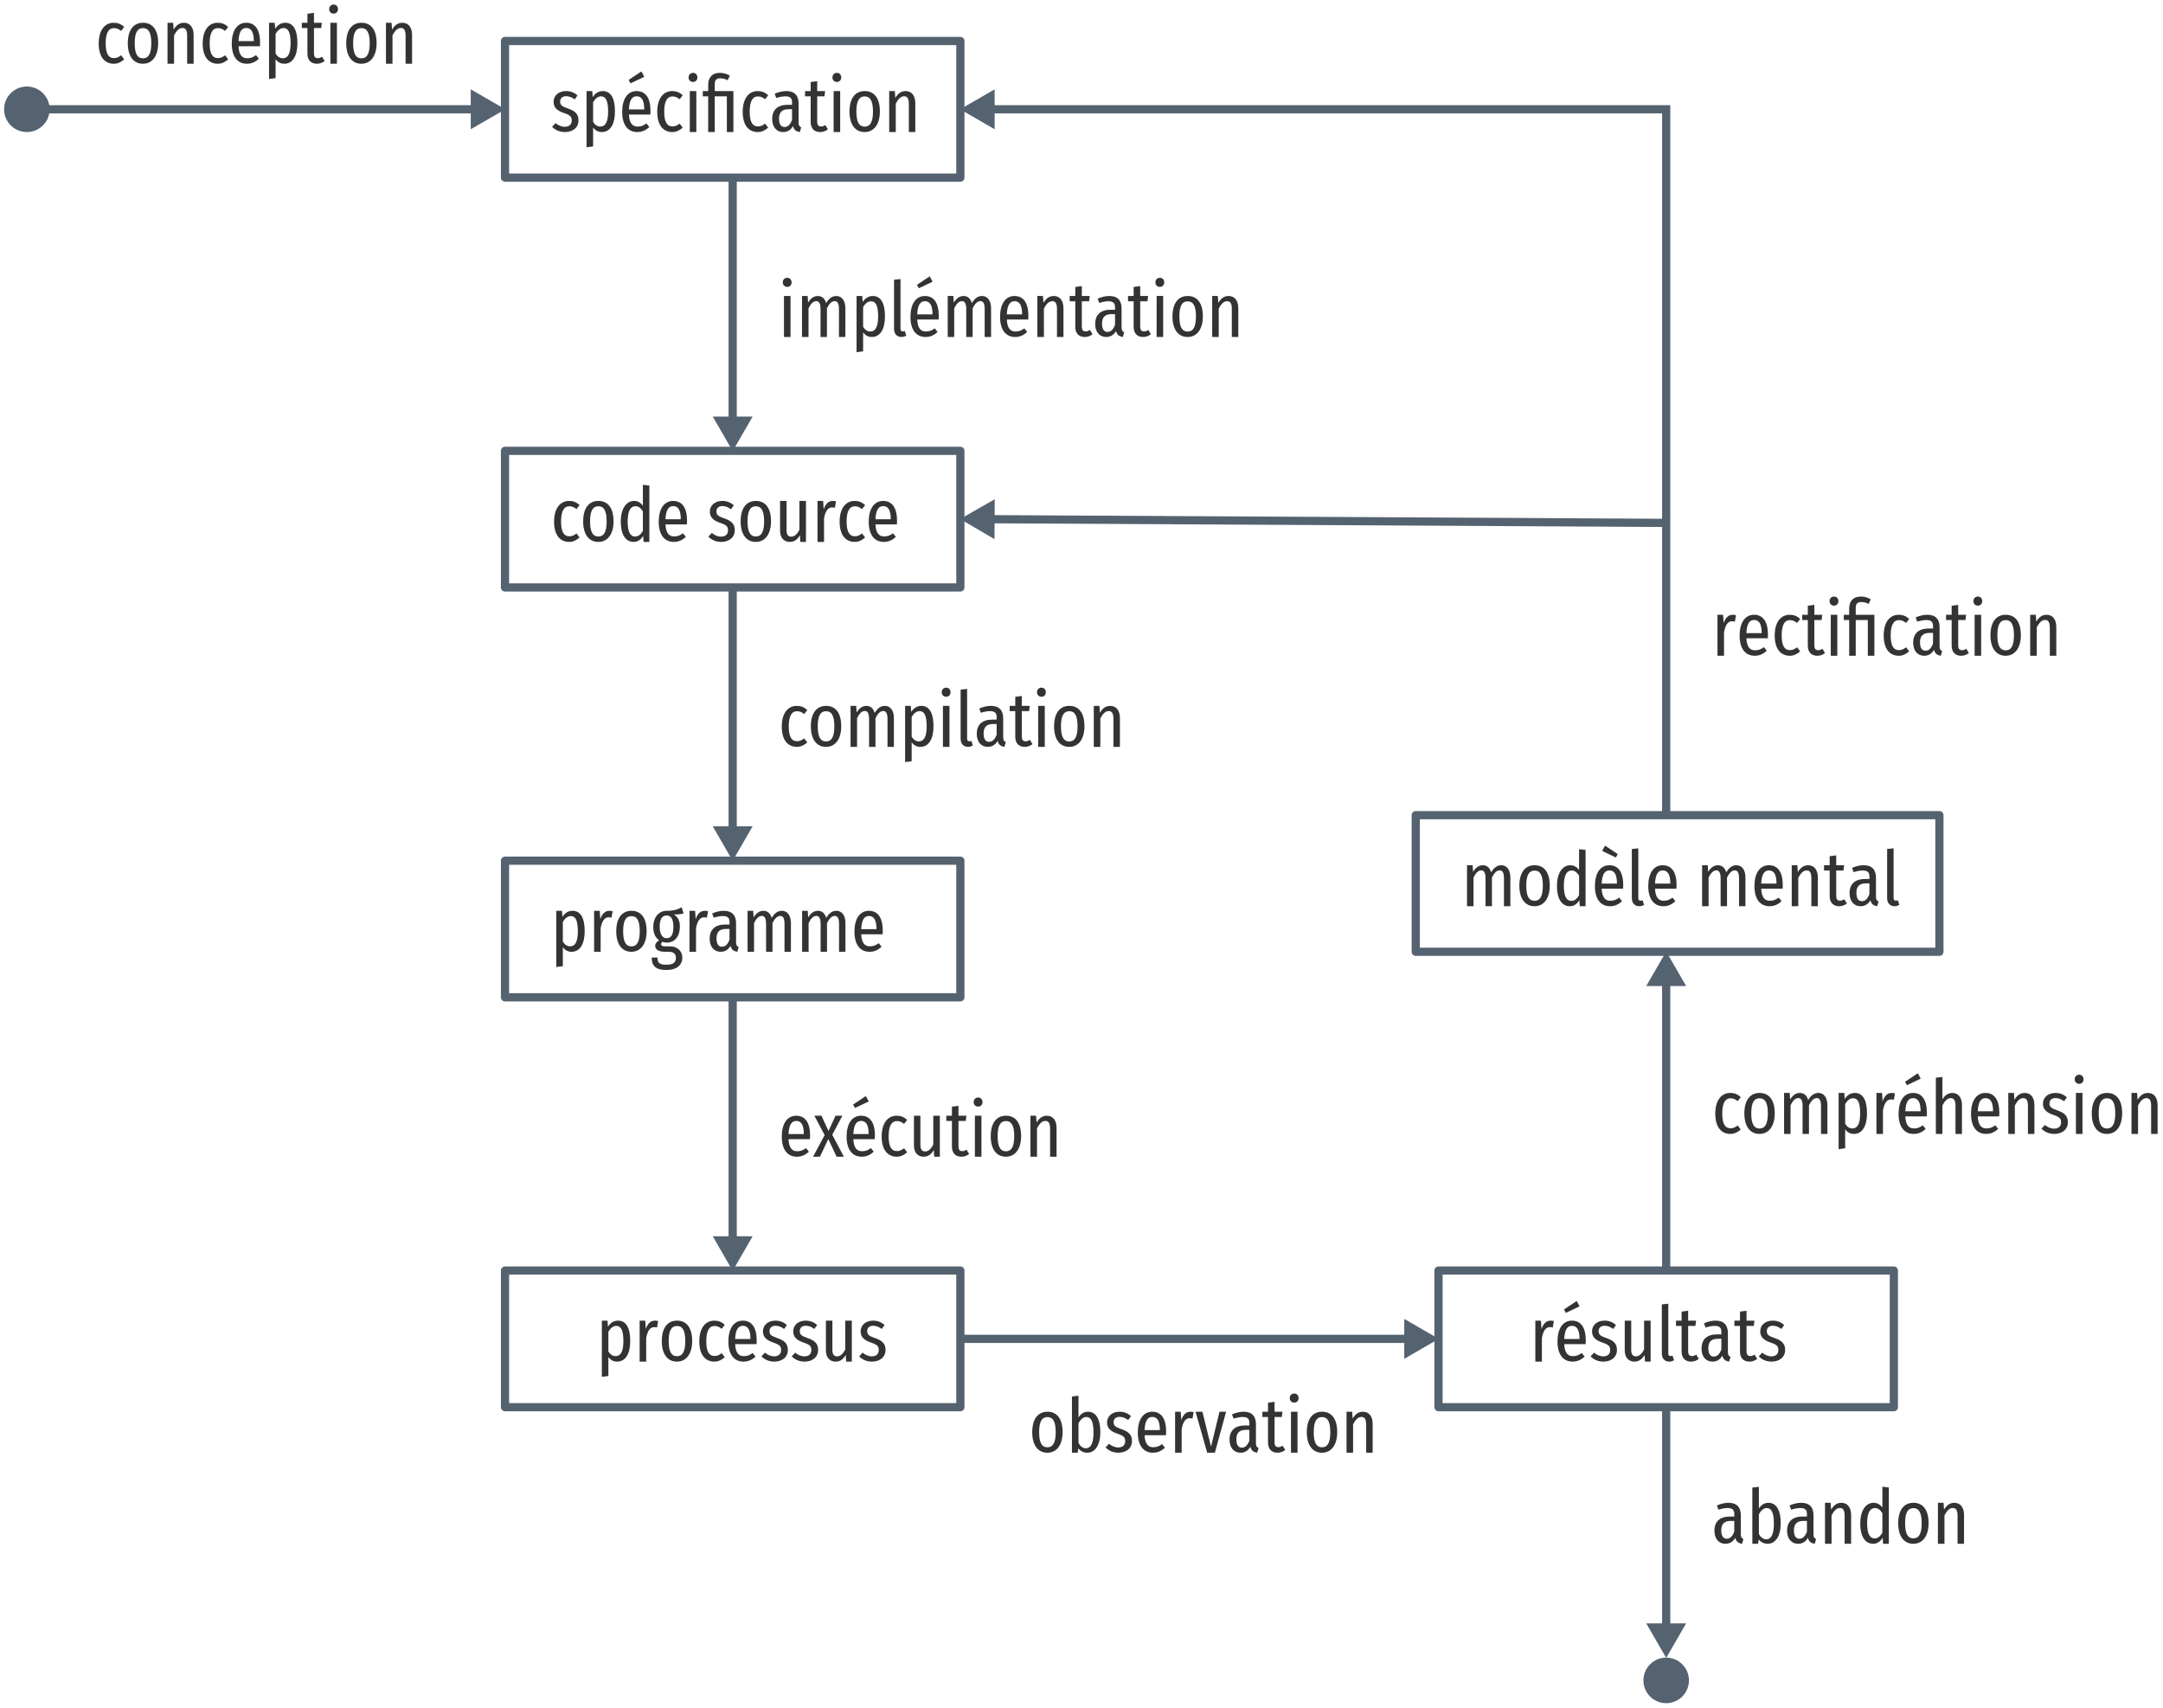 <?xml version="1.0" encoding="UTF-8"?>
<svg xmlns="http://www.w3.org/2000/svg" xmlns:xlink="http://www.w3.org/1999/xlink" width="475pt" height="375pt" viewBox="0 0 475 375" version="1.1">
<defs>
<g>
<symbol overflow="visible" id="glyph0-0">
<path style="stroke:none;" d="M 8.875 -17 L 2 -17 L 2 5.844 L 8.875 5.844 Z M 8 -16.156 L 8 5 L 2.891 5 L 2.891 -16.156 Z M 5.312 -7.109 C 4.672 -7.109 3.797 -6.953 3.797 -6.562 C 3.797 -6.391 3.953 -6.266 4.203 -6.266 C 4.266 -6.266 4.344 -6.266 4.422 -6.281 C 4.688 -6.312 4.922 -6.328 5.281 -6.328 C 6.094 -6.328 6.266 -5.891 6.266 -5.297 C 6.266 -4.516 5.953 -4.219 4.781 -4.156 L 4.781 -2.812 C 4.781 -2.562 4.969 -2.422 5.188 -2.422 C 5.391 -2.422 5.609 -2.562 5.609 -2.812 L 5.609 -3.531 C 6.672 -3.672 7.125 -4.266 7.125 -5.328 C 7.125 -6.266 6.719 -7.109 5.312 -7.109 Z M 5.203 -1.953 C 4.875 -1.953 4.625 -1.703 4.625 -1.375 C 4.625 -1.047 4.875 -0.781 5.203 -0.781 C 5.516 -0.781 5.766 -1.047 5.766 -1.375 C 5.766 -1.703 5.516 -1.953 5.203 -1.953 Z M 5.203 -1.953 "/>
</symbol>
<symbol overflow="visible" id="glyph0-1">
<path style="stroke:none;" d="M 3.391 -9 C 1.781 -9 0.672 -8 0.672 -6.656 C 0.672 -5.516 1.281 -4.75 2.891 -4.203 C 4.297 -3.734 4.656 -3.406 4.656 -2.531 C 4.656 -1.656 4.062 -1.156 3.141 -1.156 C 2.359 -1.156 1.672 -1.484 1.109 -1.969 L 0.344 -1.156 C 1 -0.484 1.938 0 3.172 0 C 4.75 0 6.141 -0.859 6.141 -2.578 C 6.141 -4.016 5.297 -4.688 3.734 -5.203 C 2.5 -5.625 2.109 -5.969 2.109 -6.688 C 2.109 -7.422 2.609 -7.875 3.422 -7.875 C 4.109 -7.875 4.688 -7.625 5.312 -7.172 L 5.922 -8.031 C 5.234 -8.656 4.438 -9 3.391 -9 Z M 3.391 -9 "/>
</symbol>
<symbol overflow="visible" id="glyph0-2">
<path style="stroke:none;" d="M 4.828 -9 C 3.891 -9 3.156 -8.516 2.609 -7.672 L 2.516 -9 L 1.266 -9 L 1.266 3.344 L 2.703 3.156 L 2.703 -0.984 C 3.188 -0.359 3.812 0 4.609 0 C 6.5 0 7.5 -1.781 7.5 -4.516 C 7.5 -7.375 6.625 -9 4.828 -9 Z M 4.312 -1.203 C 3.625 -1.203 3.094 -1.594 2.703 -2.219 L 2.703 -6.562 C 3.094 -7.219 3.672 -7.844 4.438 -7.844 C 5.469 -7.844 6 -6.906 6 -4.516 C 6 -2.141 5.359 -1.203 4.312 -1.203 Z M 4.312 -1.203 "/>
</symbol>
<symbol overflow="visible" id="glyph0-3">
<path style="stroke:none;" d="M 5.641 -12.141 L 5 -13.312 L 2.203 -11.453 L 2.625 -10.703 Z M 7 -4.625 C 7 -7.484 5.922 -9 3.953 -9 C 1.953 -9 0.781 -7.234 0.781 -4.422 C 0.781 -1.562 2.031 0 4.109 0 C 5.172 0 6.016 -0.422 6.734 -1.109 L 6.109 -1.891 C 5.469 -1.422 4.938 -1.203 4.172 -1.203 C 3.109 -1.203 2.359 -1.844 2.266 -3.844 L 6.969 -3.844 C 6.984 -4.047 7 -4.312 7 -4.625 Z M 5.625 -4.969 L 2.266 -4.969 C 2.359 -7.094 2.984 -7.859 3.969 -7.859 C 5.062 -7.859 5.625 -6.953 5.625 -4.969 Z M 5.625 -4.969 "/>
</symbol>
<symbol overflow="visible" id="glyph0-4">
<path style="stroke:none;" d="M 4.094 -9 C 2.062 -9 0.781 -7.312 0.781 -4.438 C 0.781 -1.562 2.047 0 4.109 0 C 4.969 0 5.719 -0.375 6.375 -0.969 L 5.703 -1.859 C 5.188 -1.469 4.75 -1.234 4.125 -1.234 C 3.016 -1.234 2.312 -2.078 2.312 -4.469 C 2.312 -6.844 3 -7.828 4.141 -7.828 C 4.75 -7.828 5.203 -7.594 5.703 -7.203 L 6.375 -8.078 C 5.672 -8.734 4.969 -9 4.094 -9 Z M 4.094 -9 "/>
</symbol>
<symbol overflow="visible" id="glyph0-5">
<path style="stroke:none;" d="M 1.984 -13 C 1.391 -13 1 -12.562 1 -11.984 C 1 -11.438 1.391 -11 1.984 -11 C 2.562 -11 2.938 -11.438 2.938 -11.984 C 2.938 -12.562 2.562 -13 1.984 -13 Z M 2.703 -9 L 1.266 -9 L 1.266 0 L 2.703 0 Z M 2.703 -9 "/>
</symbol>
<symbol overflow="visible" id="glyph0-6">
<path style="stroke:none;" d="M 3.922 -13 C 2.109 -13 1.344 -11.859 1.344 -10.406 L 1.344 -9 L 0.156 -9 L 0.156 -7.844 L 1.344 -7.844 L 1.344 0 L 2.781 0 L 2.781 -7.844 L 5.438 -7.844 L 5.438 0 L 6.875 0 L 6.875 -9 L 2.781 -9 L 2.781 -10.469 C 2.781 -11.375 3.094 -11.797 4 -11.797 C 4.625 -11.797 5.156 -11.641 5.609 -11.375 L 6.094 -12.391 C 5.469 -12.75 4.812 -13 3.922 -13 Z M 3.922 -13 "/>
</symbol>
<symbol overflow="visible" id="glyph0-7">
<path style="stroke:none;" d="M 6.391 -2.094 L 6.391 -6.266 C 6.391 -7.969 5.562 -9 3.703 -9 C 2.891 -9 2.047 -8.812 1.141 -8.422 L 1.484 -7.484 C 2.25 -7.719 2.859 -7.844 3.5 -7.844 C 4.484 -7.844 4.953 -7.484 4.953 -6.562 L 4.953 -5.984 L 4.016 -5.984 C 1.797 -5.984 0.594 -4.891 0.594 -2.859 C 0.594 -1.156 1.516 0 3 0 C 3.891 0 4.641 -0.391 5.172 -1.312 C 5.375 -0.453 5.859 -0.141 6.656 0 L 6.969 -1.031 C 6.594 -1.203 6.391 -1.422 6.391 -2.094 Z M 3.297 -1.109 C 2.531 -1.109 2.094 -1.703 2.094 -2.953 C 2.094 -4.344 2.766 -5.016 4.172 -5.016 L 4.953 -5.016 L 4.953 -2.688 C 4.578 -1.641 4.047 -1.109 3.297 -1.109 Z M 3.297 -1.109 "/>
</symbol>
<symbol overflow="visible" id="glyph0-8">
<path style="stroke:none;" d="M 4.609 -1.531 C 4.25 -1.328 4.016 -1.219 3.688 -1.219 C 3.062 -1.219 2.828 -1.594 2.828 -2.25 L 2.828 -7.844 L 4.422 -7.844 L 4.562 -9 L 2.828 -9 L 2.828 -11.172 L 1.391 -10.984 L 1.391 -9 L 0.156 -9 L 0.156 -7.844 L 1.391 -7.844 L 1.391 -2.219 C 1.391 -0.859 2.125 0 3.469 0 C 4.094 0 4.656 -0.203 5.172 -0.594 Z M 4.609 -1.531 "/>
</symbol>
<symbol overflow="visible" id="glyph0-9">
<path style="stroke:none;" d="M 4.125 -9 C 2.016 -9 0.781 -7.375 0.781 -4.5 C 0.781 -1.703 2 0 4.109 0 C 6.203 0 7.453 -1.781 7.453 -4.516 C 7.453 -7.453 6.219 -9 4.125 -9 Z M 4.125 -7.828 C 5.297 -7.828 5.938 -6.906 5.938 -4.516 C 5.938 -2.125 5.297 -1.188 4.109 -1.188 C 2.938 -1.188 2.297 -2.125 2.297 -4.5 C 2.297 -6.906 2.938 -7.828 4.125 -7.828 Z M 4.125 -7.828 "/>
</symbol>
<symbol overflow="visible" id="glyph0-10">
<path style="stroke:none;" d="M 4.875 -9 C 3.828 -9 3.156 -8.406 2.609 -7.5 L 2.5 -9 L 1.266 -9 L 1.266 0 L 2.703 0 L 2.703 -6.234 C 3.203 -7.219 3.797 -7.859 4.531 -7.859 C 5.203 -7.859 5.578 -7.453 5.578 -6.109 L 5.578 0 L 7 0 L 7 -6.312 C 7 -8 6.188 -9 4.875 -9 Z M 4.875 -9 "/>
</symbol>
<symbol overflow="visible" id="glyph0-11">
<path style="stroke:none;" d="M 5.656 -12.531 L 5.656 -7.969 C 5.219 -8.562 4.594 -9 3.719 -9 C 1.969 -9 0.797 -7.203 0.797 -4.469 C 0.797 -1.719 1.797 0 3.641 0 C 4.547 0 5.234 -0.516 5.719 -1.344 L 5.812 0 L 7.078 0 L 7.078 -12.375 Z M 3.938 -1.172 C 2.922 -1.172 2.312 -2.156 2.312 -4.5 C 2.312 -6.844 2.984 -7.844 4.016 -7.844 C 4.719 -7.844 5.219 -7.406 5.656 -6.719 L 5.656 -2.406 C 5.203 -1.656 4.688 -1.172 3.938 -1.172 Z M 3.938 -1.172 "/>
</symbol>
<symbol overflow="visible" id="glyph0-12">
<path style="stroke:none;" d="M 7 -4.625 C 7 -7.484 5.922 -9 3.953 -9 C 1.953 -9 0.781 -7.234 0.781 -4.422 C 0.781 -1.562 2.031 0 4.109 0 C 5.172 0 6.016 -0.422 6.734 -1.109 L 6.109 -1.891 C 5.469 -1.422 4.938 -1.203 4.172 -1.203 C 3.109 -1.203 2.359 -1.844 2.266 -3.844 L 6.969 -3.844 C 6.984 -4.047 7 -4.312 7 -4.625 Z M 5.625 -4.969 L 2.266 -4.969 C 2.359 -7.094 2.984 -7.859 3.969 -7.859 C 5.062 -7.859 5.625 -6.953 5.625 -4.969 Z M 5.625 -4.969 "/>
</symbol>
<symbol overflow="visible" id="glyph0-13">
<path style="stroke:none;" d=""/>
</symbol>
<symbol overflow="visible" id="glyph0-14">
<path style="stroke:none;" d="M 6.891 -9 L 5.453 -9 L 5.453 -2.656 C 5.016 -1.812 4.453 -1.156 3.656 -1.156 C 2.953 -1.156 2.625 -1.625 2.625 -2.594 L 2.625 -9 L 1.203 -9 L 1.203 -2.438 C 1.203 -0.969 2.016 0 3.312 0 C 4.328 0 5 -0.516 5.562 -1.469 L 5.656 0 L 6.891 0 Z M 6.891 -9 "/>
</symbol>
<symbol overflow="visible" id="glyph0-15">
<path style="stroke:none;" d="M 4.625 -9 C 3.719 -9 3.031 -8.406 2.625 -7.156 L 2.5 -9 L 1.266 -9 L 1.266 0 L 2.703 0 L 2.703 -5.188 C 3 -6.781 3.562 -7.578 4.469 -7.578 C 4.719 -7.578 4.875 -7.531 5.094 -7.5 L 5.328 -8.906 C 5.125 -8.969 4.891 -9 4.625 -9 Z M 4.625 -9 "/>
</symbol>
<symbol overflow="visible" id="glyph0-16">
<path style="stroke:none;" d="M 6.906 -9.781 C 6.094 -9.344 5.375 -9 3.609 -9 C 1.891 -9 0.672 -7.578 0.672 -5.438 C 0.672 -4.109 1.078 -3.172 1.953 -2.531 C 1.438 -2.219 1.094 -1.781 1.094 -1.328 C 1.094 -0.578 1.688 0 3.312 0 L 4.094 0 C 5.109 0 5.641 0.438 5.641 1.359 C 5.641 2.281 5.109 2.844 3.562 2.844 C 1.969 2.844 1.594 2.344 1.594 1.266 L 0.328 1.266 C 0.328 2.969 1.094 4 3.547 4 C 5.875 4 7.047 2.891 7.047 1.266 C 7.047 -0.078 6.047 -1.188 4.375 -1.188 L 3.328 -1.188 C 2.578 -1.188 2.391 -1.391 2.391 -1.656 C 2.391 -1.875 2.516 -2.078 2.75 -2.188 C 3.031 -2.062 3.328 -2.016 3.656 -2.016 C 5.438 -2.016 6.516 -3.438 6.516 -5.547 C 6.516 -6.781 6.078 -7.641 5.203 -8.203 C 6.062 -8.203 6.766 -8.203 7.328 -8.453 Z M 3.594 -7.969 C 4.609 -7.969 5.094 -7.109 5.094 -5.5 C 5.094 -3.703 4.562 -2.984 3.594 -2.984 C 2.609 -2.984 2.078 -4.016 2.078 -5.484 C 2.078 -7.141 2.594 -7.969 3.594 -7.969 Z M 3.594 -7.969 "/>
</symbol>
<symbol overflow="visible" id="glyph0-17">
<path style="stroke:none;" d="M 8.797 -9 C 7.781 -9 7.094 -8.344 6.562 -7.438 C 6.281 -8.422 5.641 -9 4.75 -9 C 3.781 -9 3.109 -8.391 2.594 -7.547 L 2.5 -9 L 1.266 -9 L 1.266 0 L 2.688 0 L 2.688 -6.297 C 3.141 -7.234 3.688 -7.875 4.391 -7.875 C 4.922 -7.875 5.328 -7.469 5.328 -6.141 L 5.328 0 L 6.734 0 L 6.734 -6.297 C 7.203 -7.234 7.734 -7.875 8.438 -7.875 C 8.984 -7.875 9.375 -7.469 9.375 -6.141 L 9.375 0 L 10.781 0 L 10.781 -6.312 C 10.781 -7.984 10 -9 8.797 -9 Z M 8.797 -9 "/>
</symbol>
<symbol overflow="visible" id="glyph0-18">
<path style="stroke:none;" d="M 2.812 0 C 3.219 0 3.594 -0.141 3.875 -0.297 L 3.547 -1.312 C 3.422 -1.266 3.266 -1.219 3.094 -1.219 C 2.75 -1.219 2.609 -1.453 2.609 -1.812 L 2.609 -12.719 L 1.188 -12.562 L 1.188 -1.781 C 1.188 -0.672 1.844 0 2.812 0 Z M 2.812 0 "/>
</symbol>
<symbol overflow="visible" id="glyph0-19">
<path style="stroke:none;" d="M 4.297 -4.812 L 6.516 -9 L 5.016 -9 L 3.469 -5.641 L 1.922 -9 L 0.359 -9 L 2.625 -4.75 L 0.078 0 L 1.594 0 L 3.422 -3.875 L 5.25 0 L 6.844 0 Z M 4.297 -4.812 "/>
</symbol>
<symbol overflow="visible" id="glyph0-20">
<path style="stroke:none;" d="M 4.781 -9 C 3.891 -9 3.203 -8.516 2.703 -7.75 L 2.703 -12.516 L 1.266 -12.344 L 1.266 0 L 2.531 0 L 2.656 -0.938 C 3.141 -0.359 3.812 0 4.609 0 C 6.375 0 7.5 -1.703 7.5 -4.516 C 7.5 -7.531 6.453 -9 4.781 -9 Z M 4.312 -0.969 C 3.641 -0.969 3.078 -1.469 2.703 -2.125 L 2.703 -6.469 C 3.094 -7.188 3.641 -7.844 4.422 -7.844 C 5.344 -7.844 6 -7.078 6 -4.422 C 6 -1.875 5.297 -0.969 4.312 -0.969 Z M 4.312 -0.969 "/>
</symbol>
<symbol overflow="visible" id="glyph0-21">
<path style="stroke:none;" d="M 6.859 -9 L 5.406 -9 L 3.547 -1.328 L 1.656 -9 L 0.156 -9 L 2.703 0 L 4.391 0 Z M 6.859 -9 "/>
</symbol>
<symbol overflow="visible" id="glyph0-22">
<path style="stroke:none;" d="M 5.797 -11.453 L 3 -13.312 L 2.375 -12.141 L 5.375 -10.703 Z M 7 -4.625 C 7 -7.484 5.922 -9 3.953 -9 C 1.953 -9 0.781 -7.234 0.781 -4.422 C 0.781 -1.562 2.031 0 4.109 0 C 5.172 0 6.016 -0.422 6.734 -1.109 L 6.109 -1.891 C 5.469 -1.422 4.938 -1.203 4.172 -1.203 C 3.109 -1.203 2.359 -1.844 2.266 -3.844 L 6.969 -3.844 C 6.984 -4.047 7 -4.312 7 -4.625 Z M 5.625 -4.969 L 2.266 -4.969 C 2.359 -7.094 2.984 -7.859 3.969 -7.859 C 5.062 -7.859 5.625 -6.953 5.625 -4.969 Z M 5.625 -4.969 "/>
</symbol>
<symbol overflow="visible" id="glyph0-23">
<path style="stroke:none;" d="M 4.875 -9 C 3.891 -9 3.234 -8.453 2.703 -7.594 L 2.703 -12.5 L 1.266 -12.344 L 1.266 0 L 2.703 0 L 2.703 -6.234 C 3.203 -7.219 3.797 -7.859 4.531 -7.859 C 5.188 -7.859 5.578 -7.453 5.578 -6.109 L 5.578 0 L 7 0 L 7 -6.312 C 7 -8 6.188 -9 4.875 -9 Z M 4.875 -9 "/>
</symbol>
</g>
</defs>
<g id="surface2">
<path style="fill:none;stroke-width:1.8;stroke-linecap:butt;stroke-linejoin:round;stroke:rgb(33.333%,38.431%,43.922%);stroke-opacity:1;stroke-miterlimit:4;" d="M 629.998 172.362 L 729.998 172.362 L 729.998 202.362 L 629.998 202.362 Z M 629.998 172.362 " transform="matrix(1,0,0,1,-519.1,-163.362)"/>
<g style="fill:rgb(20%,20%,20%);fill-opacity:1;">
  <use xlink:href="#glyph0-1" x="120.898" y="28.998"/>
  <use xlink:href="#glyph0-2" x="127.545" y="28.998"/>
  <use xlink:href="#glyph0-3" x="135.849" y="28.998"/>
  <use xlink:href="#glyph0-4" x="143.551" y="28.998"/>
  <use xlink:href="#glyph0-5" x="150.213" y="28.998"/>
  <use xlink:href="#glyph0-6" x="154.178" y="28.998"/>
  <use xlink:href="#glyph0-4" x="162.319" y="28.998"/>
  <use xlink:href="#glyph0-7" x="168.981" y="28.998"/>
  <use xlink:href="#glyph0-8" x="176.635" y="28.998"/>
  <use xlink:href="#glyph0-5" x="181.802" y="28.998"/>
  <use xlink:href="#glyph0-9" x="185.767" y="28.998"/>
  <use xlink:href="#glyph0-10" x="194.005" y="28.998"/>
</g>
<g style="fill:rgb(20%,20%,20%);fill-opacity:1;">
  <use xlink:href="#glyph0-4" x="120.898" y="118.998"/>
  <use xlink:href="#glyph0-9" x="127.284" y="118.998"/>
  <use xlink:href="#glyph0-11" x="135.522" y="118.998"/>
  <use xlink:href="#glyph0-12" x="143.875" y="118.998"/>
  <use xlink:href="#glyph0-13" x="151.577" y="118.998"/>
  <use xlink:href="#glyph0-1" x="155.217" y="118.998"/>
  <use xlink:href="#glyph0-9" x="161.863" y="118.998"/>
  <use xlink:href="#glyph0-14" x="170.102" y="118.998"/>
  <use xlink:href="#glyph0-15" x="178.259" y="118.998"/>
  <use xlink:href="#glyph0-4" x="183.605" y="118.998"/>
  <use xlink:href="#glyph0-12" x="189.991" y="118.998"/>
</g>
<g style="fill:rgb(20%,20%,20%);fill-opacity:1;">
  <use xlink:href="#glyph0-2" x="120.898" y="209.002"/>
  <use xlink:href="#glyph0-15" x="129.202" y="209.002"/>
  <use xlink:href="#glyph0-9" x="134.549" y="209.002"/>
  <use xlink:href="#glyph0-16" x="142.787" y="209.002"/>
  <use xlink:href="#glyph0-15" x="150.148" y="209.002"/>
  <use xlink:href="#glyph0-7" x="155.251" y="209.002"/>
  <use xlink:href="#glyph0-17" x="162.904" y="209.002"/>
  <use xlink:href="#glyph0-17" x="174.881" y="209.002"/>
  <use xlink:href="#glyph0-12" x="186.857" y="209.002"/>
</g>
<g style="fill:rgb(20%,20%,20%);fill-opacity:1;">
  <use xlink:href="#glyph0-2" x="130.898" y="298.998"/>
  <use xlink:href="#glyph0-15" x="139.202" y="298.998"/>
  <use xlink:href="#glyph0-9" x="144.549" y="298.998"/>
  <use xlink:href="#glyph0-4" x="152.787" y="298.998"/>
  <use xlink:href="#glyph0-12" x="159.173" y="298.998"/>
  <use xlink:href="#glyph0-1" x="166.875" y="298.998"/>
  <use xlink:href="#glyph0-1" x="173.521" y="298.998"/>
  <use xlink:href="#glyph0-14" x="180.168" y="298.998"/>
  <use xlink:href="#glyph0-1" x="188.325" y="298.998"/>
</g>
<path style="fill:none;stroke-width:1.8;stroke-linecap:butt;stroke-linejoin:round;stroke:rgb(33.333%,38.431%,43.922%);stroke-opacity:1;stroke-miterlimit:4;" d="M 629.998 262.362 L 729.998 262.362 L 729.998 292.362 L 629.998 292.362 Z M 629.998 262.362 " transform="matrix(1,0,0,1,-519.1,-163.362)"/>
<path style="fill:none;stroke-width:1.8;stroke-linecap:butt;stroke-linejoin:miter;stroke:rgb(33.333%,38.431%,43.922%);stroke-opacity:1;stroke-miterlimit:4;" d="M 679.998 202.362 L 679.998 257.362 " transform="matrix(1,0,0,1,-519.1,-163.362)"/>
<path style="fill-rule:evenodd;fill:rgb(33.333%,38.431%,43.922%);fill-opacity:1;stroke-width:1.25;stroke-linecap:butt;stroke-linejoin:miter;stroke:rgb(33.333%,38.431%,43.922%);stroke-opacity:1;stroke-miterlimit:4;" d="M 5.773 0.002 L -2.881 4.999 L -2.881 -5 Z M 5.773 0.002 " transform="matrix(0,0.72,-0.72,0,160.9,94)"/>
<path style="fill:none;stroke-width:1.8;stroke-linecap:butt;stroke-linejoin:round;stroke:rgb(33.333%,38.431%,43.922%);stroke-opacity:1;stroke-miterlimit:4;" d="M 629.998 352.362 L 729.998 352.362 L 729.998 382.362 L 629.998 382.362 Z M 629.998 352.362 " transform="matrix(1,0,0,1,-519.1,-163.362)"/>
<g style="fill:rgb(20%,20%,20%);fill-opacity:1;">
  <use xlink:href="#glyph0-5" x="170.898" y="73.998"/>
  <use xlink:href="#glyph0-17" x="174.863" y="73.998"/>
  <use xlink:href="#glyph0-2" x="186.84" y="73.998"/>
  <use xlink:href="#glyph0-18" x="195.144" y="73.998"/>
  <use xlink:href="#glyph0-3" x="199.157" y="73.998"/>
  <use xlink:href="#glyph0-17" x="206.859" y="73.998"/>
  <use xlink:href="#glyph0-12" x="218.836" y="73.998"/>
  <use xlink:href="#glyph0-10" x="226.538" y="73.998"/>
  <use xlink:href="#glyph0-8" x="234.744" y="73.998"/>
  <use xlink:href="#glyph0-7" x="239.911" y="73.998"/>
  <use xlink:href="#glyph0-8" x="247.564" y="73.998"/>
  <use xlink:href="#glyph0-5" x="252.731" y="73.998"/>
  <use xlink:href="#glyph0-9" x="256.696" y="73.998"/>
  <use xlink:href="#glyph0-10" x="264.935" y="73.998"/>
</g>
<path style="fill:none;stroke-width:1.8;stroke-linecap:butt;stroke-linejoin:miter;stroke:rgb(33.333%,38.431%,43.922%);stroke-opacity:1;stroke-miterlimit:4;" d="M 679.998 292.335 L 679.998 347.335 " transform="matrix(1,0,0,1,-519.1,-163.362)"/>
<path style="fill-rule:evenodd;fill:rgb(33.333%,38.431%,43.922%);fill-opacity:1;stroke-width:1.25;stroke-linecap:butt;stroke-linejoin:miter;stroke:rgb(33.333%,38.431%,43.922%);stroke-opacity:1;stroke-miterlimit:4;" d="M 5.772 0.002 L -2.882 4.999 L -2.882 -5 Z M 5.772 0.002 " transform="matrix(0,0.72,-0.72,0,160.9,183.973)"/>
<g style="fill:rgb(20%,20%,20%);fill-opacity:1;">
  <use xlink:href="#glyph0-4" x="170.898" y="164.002"/>
  <use xlink:href="#glyph0-9" x="177.284" y="164.002"/>
  <use xlink:href="#glyph0-17" x="185.522" y="164.002"/>
  <use xlink:href="#glyph0-2" x="197.499" y="164.002"/>
  <use xlink:href="#glyph0-5" x="205.803" y="164.002"/>
  <use xlink:href="#glyph0-18" x="209.768" y="164.002"/>
  <use xlink:href="#glyph0-7" x="213.911" y="164.002"/>
  <use xlink:href="#glyph0-8" x="221.564" y="164.002"/>
  <use xlink:href="#glyph0-5" x="226.731" y="164.002"/>
  <use xlink:href="#glyph0-9" x="230.696" y="164.002"/>
  <use xlink:href="#glyph0-10" x="238.935" y="164.002"/>
</g>
<path style="fill:none;stroke-width:1.8;stroke-linecap:butt;stroke-linejoin:miter;stroke:rgb(33.333%,38.431%,43.922%);stroke-opacity:1;stroke-miterlimit:4;" d="M 679.998 382.362 L 679.998 437.362 " transform="matrix(1,0,0,1,-519.1,-163.362)"/>
<path style="fill-rule:evenodd;fill:rgb(33.333%,38.431%,43.922%);fill-opacity:1;stroke-width:1.25;stroke-linecap:butt;stroke-linejoin:miter;stroke:rgb(33.333%,38.431%,43.922%);stroke-opacity:1;stroke-miterlimit:4;" d="M 5.773 0.002 L -2.881 4.999 L -2.881 -5 Z M 5.773 0.002 " transform="matrix(0,0.72,-0.72,0,160.9,274)"/>
<path style="fill:none;stroke-width:1.8;stroke-linecap:butt;stroke-linejoin:round;stroke:rgb(33.333%,38.431%,43.922%);stroke-opacity:1;stroke-miterlimit:4;" d="M 629.998 442.362 L 729.998 442.362 L 729.998 472.362 L 629.998 472.362 Z M 629.998 442.362 " transform="matrix(1,0,0,1,-519.1,-163.362)"/>
<g style="fill:rgb(20%,20%,20%);fill-opacity:1;">
  <use xlink:href="#glyph0-12" x="170.898" y="254.002"/>
  <use xlink:href="#glyph0-19" x="178.471" y="254.002"/>
  <use xlink:href="#glyph0-3" x="185.134" y="254.002"/>
  <use xlink:href="#glyph0-4" x="192.836" y="254.002"/>
  <use xlink:href="#glyph0-14" x="199.498" y="254.002"/>
  <use xlink:href="#glyph0-8" x="207.655" y="254.002"/>
  <use xlink:href="#glyph0-5" x="212.822" y="254.002"/>
  <use xlink:href="#glyph0-9" x="216.787" y="254.002"/>
  <use xlink:href="#glyph0-10" x="225.025" y="254.002"/>
</g>
<g style="fill:rgb(20%,20%,20%);fill-opacity:1;">
  <use xlink:href="#glyph0-9" x="225.898" y="319.002"/>
  <use xlink:href="#glyph0-20" x="234.137" y="319.002"/>
  <use xlink:href="#glyph0-1" x="242.44" y="319.002"/>
  <use xlink:href="#glyph0-12" x="249.087" y="319.002"/>
  <use xlink:href="#glyph0-15" x="256.789" y="319.002"/>
  <use xlink:href="#glyph0-21" x="262.396" y="319.002"/>
  <use xlink:href="#glyph0-7" x="269.415" y="319.002"/>
  <use xlink:href="#glyph0-8" x="277.068" y="319.002"/>
  <use xlink:href="#glyph0-5" x="282.235" y="319.002"/>
  <use xlink:href="#glyph0-9" x="286.2" y="319.002"/>
  <use xlink:href="#glyph0-10" x="294.438" y="319.002"/>
</g>
<path style="fill:none;stroke-width:1.8;stroke-linecap:butt;stroke-linejoin:miter;stroke:rgb(33.333%,38.431%,43.922%);stroke-opacity:1;stroke-miterlimit:4;" d="M 729.998 457.362 L 829.998 457.362 " transform="matrix(1,0,0,1,-519.1,-163.362)"/>
<path style="fill-rule:evenodd;fill:rgb(33.333%,38.431%,43.922%);fill-opacity:1;stroke-width:1.25;stroke-linecap:butt;stroke-linejoin:miter;stroke:rgb(33.333%,38.431%,43.922%);stroke-opacity:1;stroke-miterlimit:4;" d="M 5.77 0 L -2.878 5.002 L -2.878 -5.002 Z M 5.77 0 " transform="matrix(0.72,-0,0,0.72,310.9,294)"/>
<g style="fill:rgb(20%,20%,20%);fill-opacity:1;">
  <use xlink:href="#glyph0-15" x="335.898" y="298.998"/>
  <use xlink:href="#glyph0-3" x="341.245" y="298.998"/>
  <use xlink:href="#glyph0-1" x="348.947" y="298.998"/>
  <use xlink:href="#glyph0-14" x="355.594" y="298.998"/>
  <use xlink:href="#glyph0-18" x="363.751" y="298.998"/>
  <use xlink:href="#glyph0-8" x="367.895" y="298.998"/>
  <use xlink:href="#glyph0-7" x="373.062" y="298.998"/>
  <use xlink:href="#glyph0-8" x="380.715" y="298.998"/>
  <use xlink:href="#glyph0-1" x="385.882" y="298.998"/>
</g>
<path style="fill:none;stroke-width:1.8;stroke-linecap:butt;stroke-linejoin:round;stroke:rgb(33.333%,38.431%,43.922%);stroke-opacity:1;stroke-miterlimit:4;" d="M 834.998 442.362 L 934.998 442.362 L 934.998 472.362 L 834.998 472.362 Z M 834.998 442.362 " transform="matrix(1,0,0,1,-519.1,-163.362)"/>
<path style="fill:none;stroke-width:1.8;stroke-linecap:butt;stroke-linejoin:miter;stroke:rgb(33.333%,38.431%,43.922%);stroke-opacity:1;stroke-miterlimit:4;" d="M 884.998 342.362 L 884.998 278.183 L 734.998 277.362 " transform="matrix(1,0,0,1,-519.1,-163.362)"/>
<path style="fill-rule:evenodd;fill:rgb(33.333%,38.431%,43.922%);fill-opacity:1;stroke-width:1.25;stroke-linecap:butt;stroke-linejoin:miter;stroke:rgb(33.333%,38.431%,43.922%);stroke-opacity:1;stroke-miterlimit:4;" d="M 5.769 0.001 L -2.878 5.002 L -2.879 -4.997 Z M 5.769 0.001 " transform="matrix(-0.72,-0.004,0.004,-0.72,215.9,114)"/>
<path style="fill:none;stroke-width:1.8;stroke-linecap:butt;stroke-linejoin:miter;stroke:rgb(33.333%,38.431%,43.922%);stroke-opacity:1;stroke-miterlimit:4;" d="M 884.998 277.362 L 884.998 187.362 L 734.998 187.362 " transform="matrix(1,0,0,1,-519.1,-163.362)"/>
<path style="fill-rule:evenodd;fill:rgb(33.333%,38.431%,43.922%);fill-opacity:1;stroke-width:1.25;stroke-linecap:butt;stroke-linejoin:miter;stroke:rgb(33.333%,38.431%,43.922%);stroke-opacity:1;stroke-miterlimit:4;" d="M 5.769 -0 L -2.879 5.002 L -2.879 -5.002 Z M 5.769 -0 " transform="matrix(-0.72,0,-0,-0.72,215.9,24)"/>
<g style="fill:rgb(20%,20%,20%);fill-opacity:1;">
  <use xlink:href="#glyph0-15" x="375.898" y="143.998"/>
  <use xlink:href="#glyph0-12" x="381.245" y="143.998"/>
  <use xlink:href="#glyph0-4" x="388.947" y="143.998"/>
  <use xlink:href="#glyph0-8" x="395.609" y="143.998"/>
  <use xlink:href="#glyph0-5" x="400.776" y="143.998"/>
  <use xlink:href="#glyph0-6" x="404.741" y="143.998"/>
  <use xlink:href="#glyph0-4" x="412.883" y="143.998"/>
  <use xlink:href="#glyph0-7" x="419.545" y="143.998"/>
  <use xlink:href="#glyph0-8" x="427.198" y="143.998"/>
  <use xlink:href="#glyph0-5" x="432.365" y="143.998"/>
  <use xlink:href="#glyph0-9" x="436.33" y="143.998"/>
  <use xlink:href="#glyph0-10" x="444.568" y="143.998"/>
</g>
<g style="fill:rgb(20%,20%,20%);fill-opacity:1;">
  <use xlink:href="#glyph0-4" x="20.898" y="13.998"/>
  <use xlink:href="#glyph0-9" x="27.284" y="13.998"/>
  <use xlink:href="#glyph0-10" x="35.522" y="13.998"/>
  <use xlink:href="#glyph0-4" x="43.729" y="13.998"/>
  <use xlink:href="#glyph0-12" x="50.114" y="13.998"/>
  <use xlink:href="#glyph0-2" x="57.816" y="13.998"/>
  <use xlink:href="#glyph0-8" x="66.12" y="13.998"/>
  <use xlink:href="#glyph0-5" x="71.287" y="13.998"/>
  <use xlink:href="#glyph0-9" x="75.252" y="13.998"/>
  <use xlink:href="#glyph0-10" x="83.49" y="13.998"/>
</g>
<path style="fill:none;stroke-width:1.8;stroke-linecap:butt;stroke-linejoin:miter;stroke:rgb(33.333%,38.431%,43.922%);stroke-opacity:1;stroke-miterlimit:4;" d="M 524.998 187.362 L 624.998 187.362 " transform="matrix(1,0,0,1,-519.1,-163.362)"/>
<path style="fill-rule:evenodd;fill:rgb(33.333%,38.431%,43.922%);fill-opacity:1;stroke-width:1.25;stroke-linecap:butt;stroke-linejoin:miter;stroke:rgb(33.333%,38.431%,43.922%);stroke-opacity:1;stroke-miterlimit:4;" d="M 5.77 0 L -2.878 5.002 L -2.878 -5.002 Z M 5.77 0 " transform="matrix(0.72,0,-0,0.72,105.9,24)"/>
<path style=" stroke:none;fill-rule:nonzero;fill:rgb(33.333%,38.431%,43.922%);fill-opacity:1;" d="M 10.898 24 C 10.898 26.762 8.66 29 5.898 29 C 3.137 29 0.898 26.762 0.898 24 C 0.898 21.238 3.137 19 5.898 19 C 8.66 19 10.898 21.238 10.898 24 Z M 10.898 24 "/>
<path style="fill:none;stroke-width:1.8;stroke-linecap:butt;stroke-linejoin:miter;stroke:rgb(33.333%,38.431%,43.922%);stroke-opacity:1;stroke-miterlimit:4;" d="M 884.998 472.362 L 884.998 522.362 " transform="matrix(1,0,0,1,-519.1,-163.362)"/>
<path style="fill-rule:evenodd;fill:rgb(33.333%,38.431%,43.922%);fill-opacity:1;stroke-width:1.25;stroke-linecap:butt;stroke-linejoin:miter;stroke:rgb(33.333%,38.431%,43.922%);stroke-opacity:1;stroke-miterlimit:4;" d="M 5.773 0.002 L -2.881 4.999 L -2.881 -5 Z M 5.773 0.002 " transform="matrix(0,0.72,-0.72,0,365.9,359)"/>
<g style="fill:rgb(20%,20%,20%);fill-opacity:1;">
  <use xlink:href="#glyph0-7" x="375.898" y="338.998"/>
  <use xlink:href="#glyph0-20" x="383.552" y="338.998"/>
  <use xlink:href="#glyph0-7" x="391.855" y="338.998"/>
  <use xlink:href="#glyph0-10" x="399.509" y="338.998"/>
  <use xlink:href="#glyph0-11" x="407.715" y="338.998"/>
  <use xlink:href="#glyph0-9" x="416.067" y="338.998"/>
  <use xlink:href="#glyph0-10" x="424.306" y="338.998"/>
</g>
<path style=" stroke:none;fill-rule:nonzero;fill:rgb(33.333%,38.431%,43.922%);fill-opacity:1;" d="M 370.898 369 C 370.898 371.762 368.66 374 365.898 374 C 363.137 374 360.898 371.762 360.898 369 C 360.898 366.238 363.137 364 365.898 364 C 368.66 364 370.898 366.238 370.898 369 Z M 370.898 369 "/>
<g style="fill:rgb(20%,20%,20%);fill-opacity:1;">
  <use xlink:href="#glyph0-17" x="320.898" y="198.998"/>
  <use xlink:href="#glyph0-9" x="332.875" y="198.998"/>
  <use xlink:href="#glyph0-11" x="341.113" y="198.998"/>
  <use xlink:href="#glyph0-22" x="349.466" y="198.998"/>
  <use xlink:href="#glyph0-18" x="357.168" y="198.998"/>
  <use xlink:href="#glyph0-12" x="361.182" y="198.998"/>
  <use xlink:href="#glyph0-13" x="368.884" y="198.998"/>
  <use xlink:href="#glyph0-17" x="372.523" y="198.998"/>
  <use xlink:href="#glyph0-12" x="384.5" y="198.998"/>
  <use xlink:href="#glyph0-10" x="392.202" y="198.998"/>
  <use xlink:href="#glyph0-8" x="400.408" y="198.998"/>
  <use xlink:href="#glyph0-7" x="405.575" y="198.998"/>
  <use xlink:href="#glyph0-18" x="413.229" y="198.998"/>
</g>
<path style="fill:none;stroke-width:1.8;stroke-linecap:butt;stroke-linejoin:round;stroke:rgb(33.333%,38.431%,43.922%);stroke-opacity:1;stroke-miterlimit:4;" d="M 829.998 342.362 L 944.998 342.362 L 944.998 372.362 L 829.998 372.362 Z M 829.998 342.362 " transform="matrix(1,0,0,1,-519.1,-163.362)"/>
<g style="fill:rgb(20%,20%,20%);fill-opacity:1;">
  <use xlink:href="#glyph0-4" x="375.898" y="248.998"/>
  <use xlink:href="#glyph0-9" x="382.284" y="248.998"/>
  <use xlink:href="#glyph0-17" x="390.522" y="248.998"/>
  <use xlink:href="#glyph0-2" x="402.499" y="248.998"/>
  <use xlink:href="#glyph0-15" x="410.803" y="248.998"/>
  <use xlink:href="#glyph0-3" x="416.149" y="248.998"/>
  <use xlink:href="#glyph0-23" x="423.852" y="248.998"/>
  <use xlink:href="#glyph0-12" x="432.058" y="248.998"/>
  <use xlink:href="#glyph0-10" x="439.76" y="248.998"/>
  <use xlink:href="#glyph0-1" x="447.966" y="248.998"/>
  <use xlink:href="#glyph0-5" x="454.612" y="248.998"/>
  <use xlink:href="#glyph0-9" x="458.577" y="248.998"/>
  <use xlink:href="#glyph0-10" x="466.815" y="248.998"/>
</g>
<path style="fill:none;stroke-width:1.8;stroke-linecap:butt;stroke-linejoin:miter;stroke:rgb(33.333%,38.431%,43.922%);stroke-opacity:1;stroke-miterlimit:4;" d="M 884.998 442.362 L 884.998 377.362 " transform="matrix(1,0,0,1,-519.1,-163.362)"/>
<path style="fill-rule:evenodd;fill:rgb(33.333%,38.431%,43.922%);fill-opacity:1;stroke-width:1.25;stroke-linecap:butt;stroke-linejoin:miter;stroke:rgb(33.333%,38.431%,43.922%);stroke-opacity:1;stroke-miterlimit:4;" d="M 5.773 -0.002 L -2.881 5 L -2.881 -4.999 Z M 5.773 -0.002 " transform="matrix(0,-0.72,0.72,0,365.9,214)"/>
</g>
</svg>
